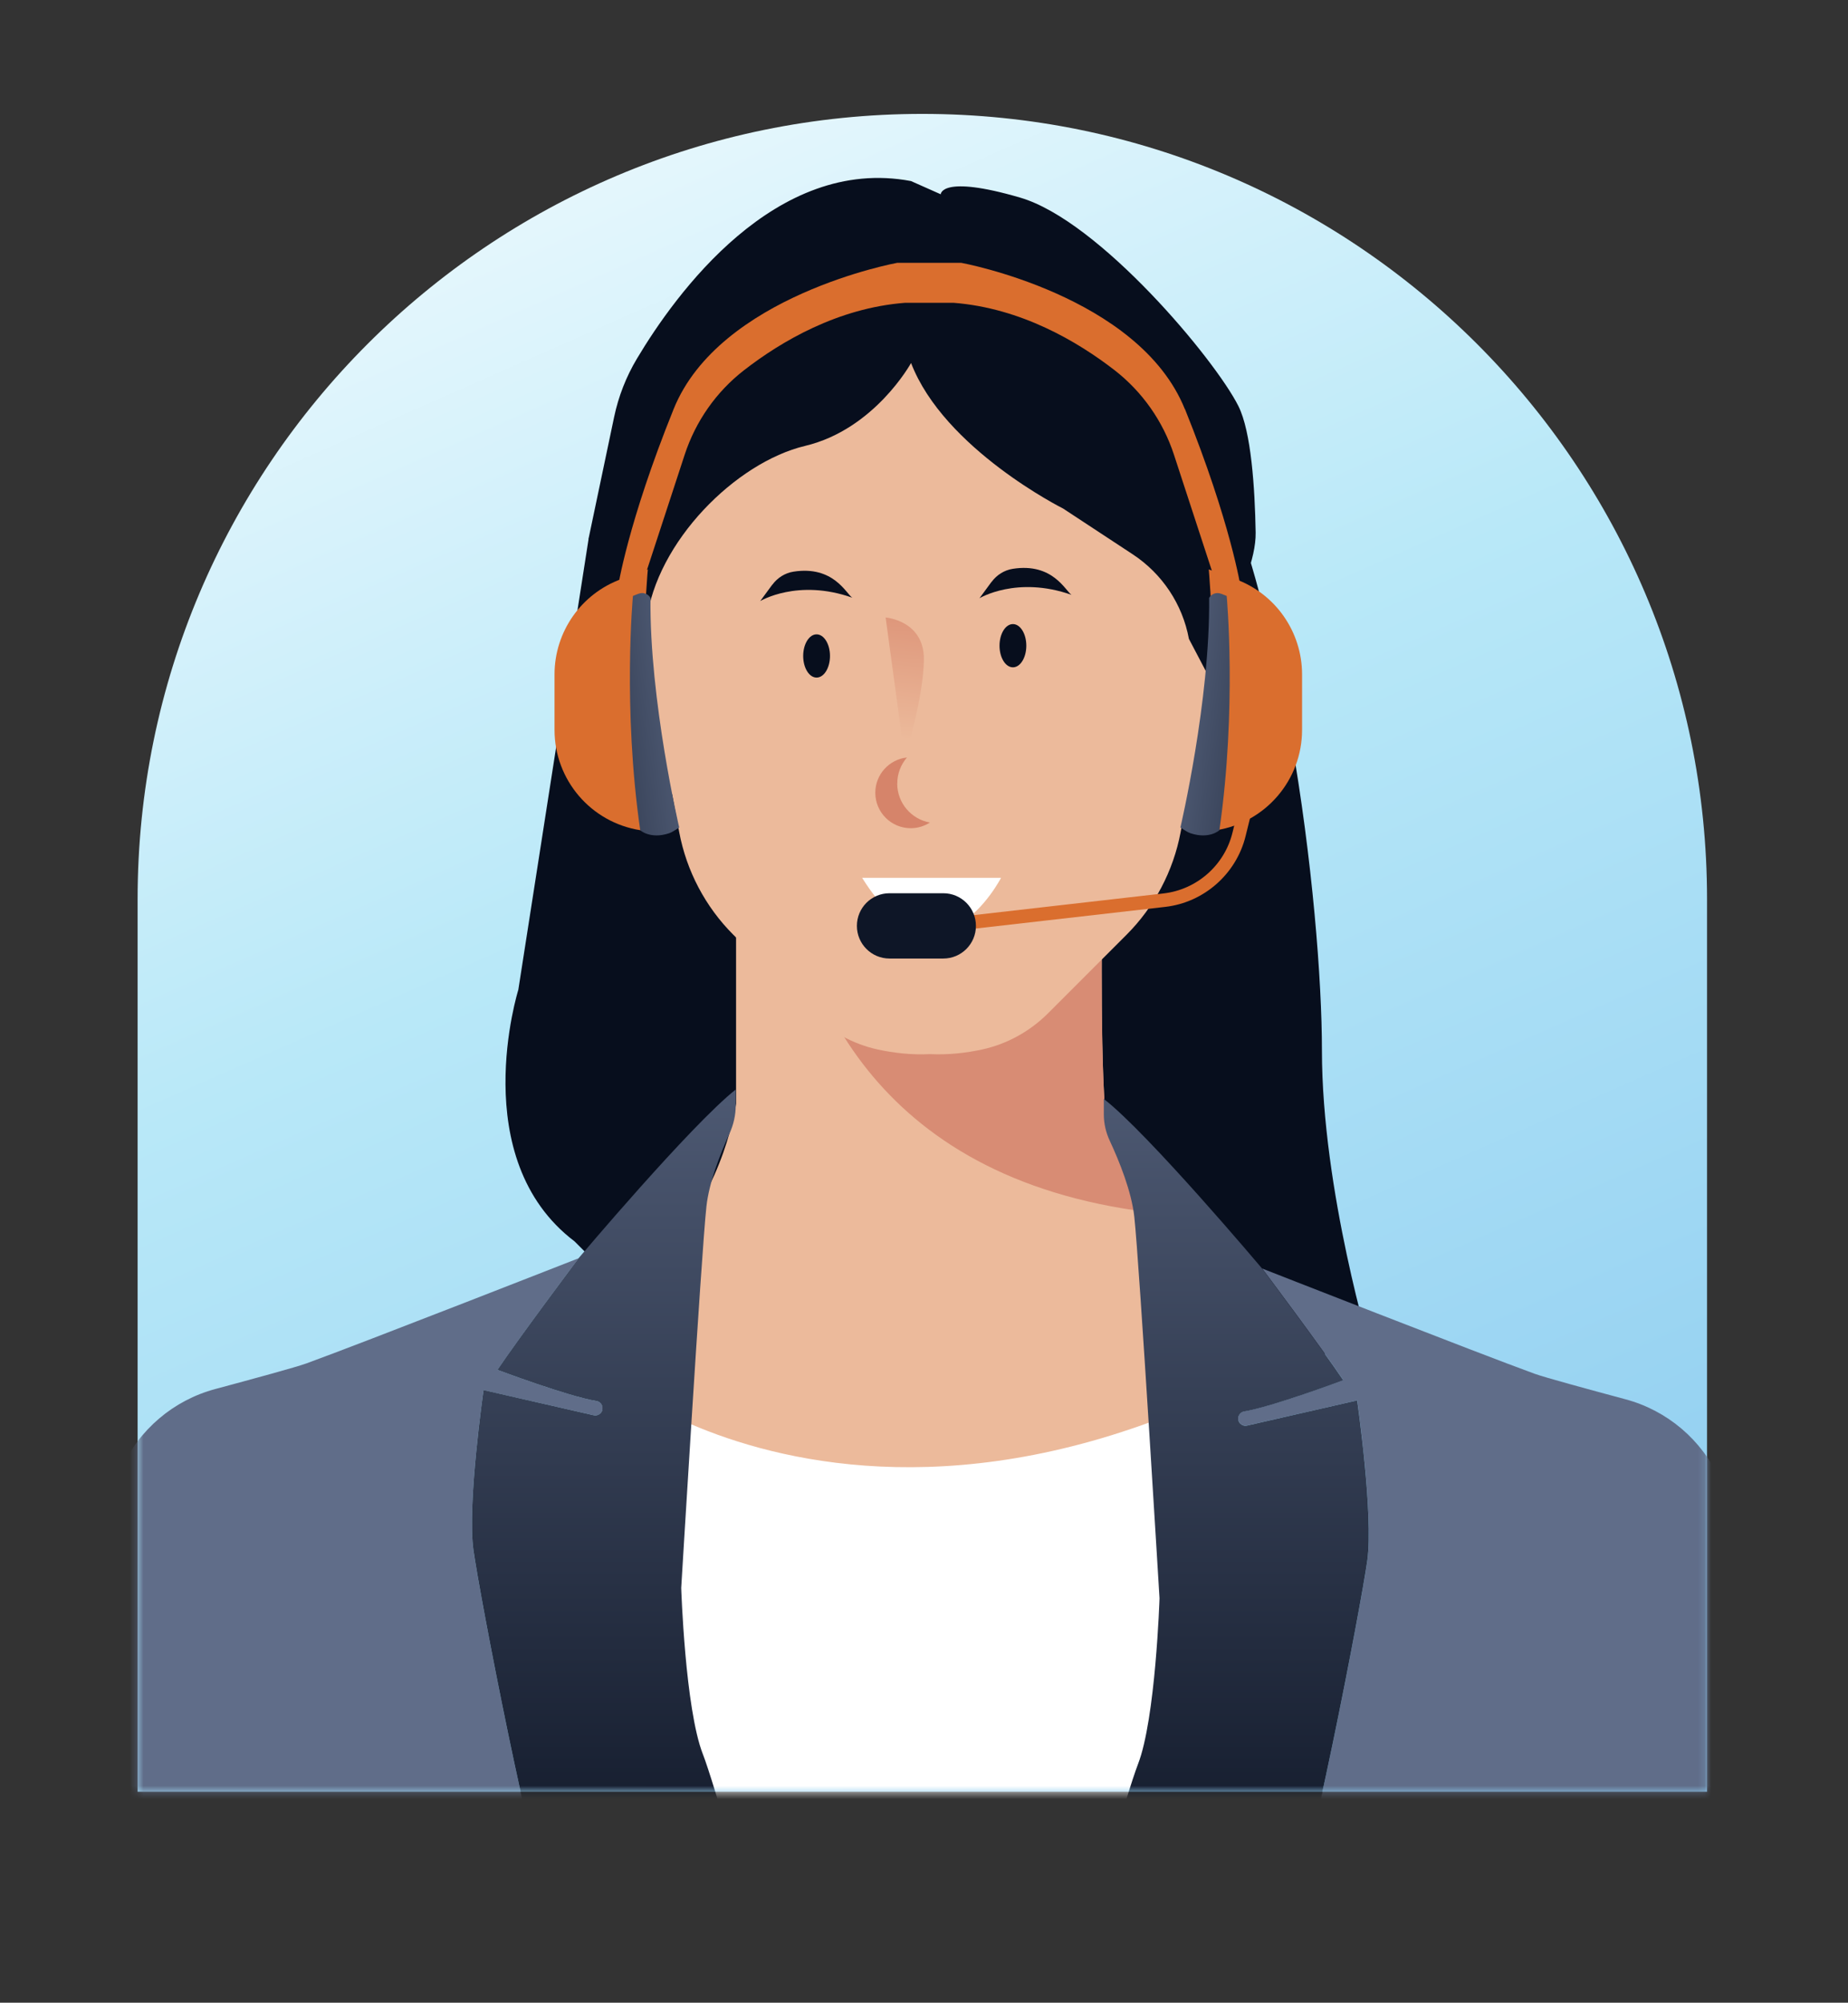 <svg width="277" height="300" viewBox="0 0 277 300" fill="none" xmlns="http://www.w3.org/2000/svg">
<rect x="0" y="0" width="277" height="300" fill="#333333" stroke="none"/>
<path d="M138.249 17.062C203.166 17.062 255.871 69.767 255.871 134.684V268.401H20.626V134.684C20.626 69.767 73.331 17.062 138.249 17.062Z" fill="url(#paint0_linear_107_934)"/>
<mask id="mask0_107_934" style="mask-type:luminance" maskUnits="userSpaceOnUse" x="20" y="17" width="236" height="252">
<path d="M138.249 17.062C203.166 17.062 255.871 69.767 255.871 134.685V268.401H20.626V134.685C20.626 69.767 73.331 17.062 138.249 17.062Z" fill="white"/>
</mask>
<g mask="url(#mask0_107_934)">
<path d="M205.582 202.805H102.968L86.114 185.951C69.758 173.558 77.692 148.273 77.692 148.273L88.231 80.686L112.403 48.408L140.683 39.706L177.828 61.019C192.519 85.255 198.146 136.368 198.146 157.346C198.146 178.325 205.582 202.787 205.582 202.787V202.805Z" fill="#070E1D"/>
<path d="M185.463 110.042C185.463 110.042 183.418 123.666 174.562 124.344L179.845 102.208L185.463 105.446V110.042Z" fill="url(#paint1_linear_107_934)"/>
<path d="M92.999 102.208C92.999 102.208 90.782 117.026 102.362 119.405L98.616 96.246L92.999 102.208Z" fill="url(#paint2_linear_107_934)"/>
<path d="M116.98 160.567C115.65 161.987 104.233 166.257 100.823 184.214L180.504 190.764C180.504 190.764 171.847 163.407 160.702 162.267L116.98 160.567Z" fill="#070E1D"/>
<path d="M110.331 131.12V165.316C110.331 165.316 108.621 177.855 100.072 186.593L97.413 213.19C97.413 213.19 148.317 232.758 180.233 212.24L178.334 181.654C178.334 181.654 166.365 176.335 165.605 165.886C164.845 155.437 165.225 132.64 165.225 132.64L110.331 131.12Z" fill="#ECBA9B"/>
<path d="M165.614 165.877C164.854 155.428 165.234 132.631 165.234 132.631L117.731 131.319C120.997 151.14 133.589 179.302 178.37 182.161L178.343 181.636C178.343 181.636 166.374 176.317 165.614 165.868V165.877Z" fill="#D88C74"/>
<path d="M182.522 67.107C180.622 56.279 173.973 50.2 173.973 50.2C166.383 37.29 139.397 35.001 139.397 35.001C139.397 35.001 112.412 37.29 104.822 50.2C104.822 50.2 98.172 56.279 96.273 67.107C94.373 77.936 96.273 95.224 96.273 95.224L101.809 124.652C102.904 130.478 105.735 135.843 109.924 140.031L121.657 151.765C124.38 154.487 127.827 156.405 131.599 157.22C133.87 157.708 136.557 158.052 139.388 157.907C142.229 158.043 144.916 157.708 147.177 157.22C150.95 156.405 154.387 154.497 157.119 151.765L168.853 140.031C173.041 135.843 175.873 130.478 176.967 124.652L182.504 95.224C182.504 95.224 184.404 77.936 182.504 67.107H182.522Z" fill="#ECBA9B"/>
<path d="M148.634 87.145L146.816 89.615C146.816 89.615 152.434 86.214 160.612 89.109C159.689 88.493 157.798 84.269 151.801 85.209C150.534 85.409 149.403 86.123 148.643 87.154L148.634 87.145Z" fill="#070E1D"/>
<path d="M115.768 87.57L113.95 90.04C113.95 90.04 119.568 86.638 127.746 89.533C126.823 88.918 124.932 84.694 118.934 85.634C117.668 85.833 116.537 86.548 115.777 87.579L115.768 87.57Z" fill="#070E1D"/>
<path d="M129.229 131.5H150.045C150.045 131.5 140.655 149.756 129.229 131.5Z" fill="white"/>
<path d="M134.494 117.361C134.494 115.877 135.045 114.511 135.941 113.471C133.281 113.76 131.201 116.013 131.201 118.754C131.201 121.685 133.58 124.064 136.511 124.064C137.569 124.064 138.555 123.748 139.388 123.214C136.601 122.726 134.485 120.292 134.485 117.361H134.494Z" fill="#D6846A"/>
<path d="M132.757 92.501C132.757 92.501 138.546 92.953 138.483 98.806C138.42 104.659 135.615 113.597 135.615 113.597L132.748 92.501H132.757Z" fill="url(#paint3_linear_107_934)"/>
<path d="M174.372 237.878C174.372 237.878 173.648 225.928 172.825 212.883C139.416 225.222 114.637 218.347 102.379 212.819C101.547 225.882 100.833 237.878 100.833 237.878C100.833 237.878 101.411 255.926 104.071 262.765C105.781 267.171 111.136 286.033 114.71 298.879C123.946 300.634 133.472 301.547 143.215 301.547C148.888 301.547 154.478 301.231 159.997 300.634C163.561 287.824 169.333 267.388 171.133 262.765C173.793 255.926 174.372 237.878 174.372 237.878Z" fill="white"/>
<path d="M83.409 288.765C79.763 279.963 71.902 238.964 70.961 232.179C70.011 225.34 72.481 208.242 72.481 208.242L88.954 211.996C89.335 212.087 89.733 211.969 89.995 211.716C90.004 211.707 90.022 211.689 90.031 211.68C90.058 211.653 90.085 211.625 90.103 211.589C90.121 211.562 90.14 211.535 90.158 211.508C90.176 211.481 90.185 211.454 90.203 211.426C90.221 211.39 90.239 211.345 90.257 211.3C90.257 211.3 90.257 211.282 90.266 211.273C90.293 211.2 90.302 211.128 90.311 211.056C90.311 211.056 90.311 211.037 90.311 211.028C90.311 210.956 90.311 210.893 90.311 210.82C90.311 210.811 90.311 210.802 90.311 210.793C90.311 210.73 90.284 210.657 90.266 210.594C90.266 210.594 90.266 210.576 90.257 210.567C90.23 210.504 90.203 210.44 90.167 210.386C90.167 210.386 90.158 210.368 90.149 210.359C90.112 210.305 90.076 210.25 90.031 210.196L90.013 210.178C89.968 210.133 89.913 210.088 89.859 210.042C89.859 210.042 89.85 210.042 89.841 210.033C89.778 209.997 89.714 209.961 89.651 209.934C89.651 209.934 89.651 209.934 89.633 209.934C89.561 209.907 89.488 209.889 89.407 209.87C85.2 209.183 74.571 205.202 74.571 205.202C77.61 200.643 86.729 188.484 86.729 188.484C86.729 188.484 54.252 201.213 45.884 204.253C44.382 204.795 38.014 206.532 32.287 208.07C26.018 209.744 20.825 214.149 18.157 220.066C9.02 240.294 -11.688 286.639 -12.33 292.42C-12.231 292.42 83.481 288.756 83.4 288.765H83.409Z" fill="#606D89"/>
<path d="M192.509 290.302C196.155 281.5 204.017 240.501 204.957 233.716C205.907 226.877 203.438 209.779 203.438 209.779L186.964 213.534C186.584 213.624 186.186 213.506 185.924 213.253C185.915 213.244 185.896 213.226 185.887 213.217C185.86 213.19 185.833 213.163 185.815 213.126C185.797 213.099 185.779 213.072 185.761 213.045C185.743 213.018 185.734 212.991 185.715 212.964C185.697 212.927 185.679 212.882 185.661 212.837C185.661 212.837 185.661 212.819 185.652 212.81C185.625 212.737 185.616 212.665 185.607 212.593C185.607 212.593 185.607 212.575 185.607 212.566C185.607 212.493 185.607 212.43 185.607 212.358C185.607 212.348 185.607 212.339 185.607 212.33C185.607 212.267 185.634 212.195 185.652 212.131C185.652 212.131 185.652 212.113 185.661 212.104C185.688 212.041 185.715 211.978 185.752 211.923C185.752 211.923 185.761 211.905 185.77 211.896C185.806 211.842 185.842 211.788 185.887 211.733L185.905 211.715C185.951 211.67 186.005 211.625 186.059 211.58C186.059 211.58 186.068 211.58 186.077 211.57C186.141 211.534 186.204 211.498 186.267 211.471C186.267 211.471 186.267 211.471 186.285 211.471C186.358 211.444 186.43 211.426 186.512 211.408C190.718 210.72 201.348 206.74 201.348 206.74C198.308 202.18 189.189 190.022 189.189 190.022C189.189 190.022 221.666 202.75 230.034 205.79C231.536 206.333 237.905 208.069 243.631 209.607C249.9 211.281 255.093 215.687 257.762 221.603C266.899 241.831 287.606 288.176 288.249 293.957C288.149 293.957 192.437 290.293 192.518 290.302H192.509Z" fill="#606D89"/>
<path d="M203.429 209.779L186.919 213.552C186.548 213.633 186.177 213.515 185.915 213.262C185.906 213.253 185.888 213.235 185.879 213.226C185.852 213.199 185.824 213.172 185.806 213.136C185.788 213.108 185.77 213.081 185.752 213.054C185.734 213.027 185.725 213 185.707 212.973C185.707 212.955 185.689 212.946 185.68 212.927C185.671 212.9 185.662 212.873 185.653 212.846V212.828C185.625 212.747 185.616 212.674 185.607 212.611C185.607 212.611 185.607 212.593 185.607 212.584C185.607 212.511 185.607 212.448 185.607 212.376C185.607 212.367 185.607 212.358 185.607 212.348C185.607 212.285 185.634 212.213 185.653 212.149C185.653 212.149 185.653 212.131 185.662 212.122C185.689 212.059 185.716 211.996 185.752 211.941C185.752 211.941 185.761 211.923 185.77 211.914C185.806 211.86 185.843 211.806 185.888 211.751L185.906 211.733C185.951 211.688 186.005 211.643 186.06 211.598C186.06 211.598 186.078 211.598 186.078 211.589C186.132 211.552 186.195 211.516 186.268 211.489C186.268 211.489 186.268 211.489 186.286 211.489C186.358 211.462 186.431 211.435 186.512 211.426C190.719 210.738 201.348 206.758 201.348 206.758C198.309 202.198 189.19 190.04 189.19 190.04C189.19 190.04 172.092 169.758 165.452 164.619V166.908C165.452 168.283 165.759 169.631 166.338 170.87C167.804 174.018 169.604 178.487 170.02 182.26C170.4 185.661 171.386 200.606 172.255 214.366C173.078 227.429 173.802 239.425 173.802 239.425C173.802 239.425 173.223 257.472 170.563 264.312C168.853 268.726 163.507 287.579 159.924 300.425C166.863 299.104 173.63 297.322 180.198 295.097C184.386 293.676 188.484 292.084 192.501 290.32C196.146 281.518 204.008 240.519 204.949 233.734C205.899 226.895 203.429 209.797 203.429 209.797V209.779Z" fill="url(#paint4_linear_107_934)"/>
<path d="M105.347 262.756C102.688 255.917 102.109 237.869 102.109 237.869C102.109 237.869 102.832 225.873 103.656 212.81C104.524 199.06 105.51 184.106 105.89 180.704C106.288 177.122 107.926 172.915 109.346 169.803C109.952 168.473 110.278 167.035 110.278 165.578V163.208C103.52 168.564 86.721 188.484 86.721 188.484C86.721 188.484 77.602 200.643 74.562 205.202C74.562 205.202 85.192 209.192 89.398 209.87C89.48 209.879 89.552 209.906 89.624 209.933C89.624 209.933 89.624 209.933 89.643 209.933C89.715 209.961 89.778 209.997 89.833 210.033C89.833 210.033 89.842 210.033 89.851 210.042C89.905 210.078 89.959 210.132 90.004 210.178C90.004 210.178 90.023 210.187 90.023 210.196C90.068 210.241 90.113 210.295 90.14 210.359C90.14 210.359 90.149 210.377 90.158 210.386C90.195 210.44 90.222 210.503 90.249 210.567C90.249 210.567 90.249 210.585 90.258 210.594C90.276 210.657 90.294 210.72 90.303 210.793C90.303 210.802 90.303 210.811 90.303 210.82C90.303 210.892 90.303 210.956 90.303 211.028C90.303 211.028 90.303 211.046 90.303 211.055C90.303 211.128 90.276 211.2 90.258 211.272C90.258 211.272 90.258 211.29 90.258 211.299C90.258 211.327 90.24 211.354 90.231 211.381C90.231 211.399 90.213 211.408 90.204 211.426C90.185 211.453 90.176 211.48 90.158 211.508C90.14 211.535 90.122 211.562 90.104 211.589C90.077 211.625 90.059 211.652 90.032 211.679C90.023 211.688 90.004 211.707 89.995 211.716C89.733 211.969 89.362 212.086 88.991 212.005L72.481 208.233C72.481 208.233 70.012 225.331 70.962 232.17C71.902 238.955 79.764 279.953 83.41 288.756C87.417 290.52 91.524 292.112 95.713 293.532C102.281 295.758 109.047 297.54 115.986 298.86C112.404 286.014 107.057 267.162 105.347 262.747V262.756Z" fill="url(#paint5_linear_107_934)"/>
<path d="M136.549 54.397C136.549 54.397 131.094 64.312 120.69 66.791C110.278 69.269 98.381 81.165 96.898 93.062L98.029 103.908L92.917 84.241C92.917 84.241 88.222 80.695 88.222 80.686L92.049 62.484C92.7 59.382 93.858 56.414 95.487 53.7C101.222 44.093 116.212 23.286 136.549 27.122L141.008 29.103C141.008 29.103 141.009 26.127 152.905 29.6C164.801 33.074 182.152 53.89 185.626 60.829C187.544 64.665 188.096 73.051 188.213 79.781C188.276 83.735 185.888 89.009 184.187 92.257C183.066 94.4 182.279 96.698 181.89 99.087L181.437 101.846L178.208 95.703C177.249 90.52 174.209 85.951 169.804 83.047L159.355 76.181C159.355 76.181 141.506 67.261 136.558 54.37L136.549 54.397Z" fill="#070E1D"/>
<path d="M122.399 101.502C123.509 101.502 124.408 100.052 124.408 98.263C124.408 96.475 123.509 95.025 122.399 95.025C121.29 95.025 120.391 96.475 120.391 98.263C120.391 100.052 121.29 101.502 122.399 101.502Z" fill="#070E1D"/>
<path d="M151.828 99.964C152.937 99.964 153.836 98.514 153.836 96.725C153.836 94.936 152.937 93.487 151.828 93.487C150.719 93.487 149.82 94.936 149.82 96.725C149.82 98.514 150.719 99.964 151.828 99.964Z" fill="#070E1D"/>
</g>
<path d="M177.601 61.29C170.707 44.219 144.074 39.37 144.074 39.37H134.494C134.494 39.37 107.852 44.228 100.968 61.29C94.074 78.361 92.609 88.05 92.609 88.05L96.571 86.611L102.623 68.129C104.27 63.099 107.364 58.676 111.552 55.437C117.062 51.167 125.556 46.137 135.67 45.359H142.926C153.04 46.146 161.534 51.176 167.043 55.437C171.223 58.676 174.326 63.099 175.972 68.129L182.015 86.611L185.978 88.05C185.978 88.05 184.503 78.361 177.619 61.29H177.601Z" fill="#DA6E2E"/>
<path d="M97.105 85.299C97.105 85.299 95.214 105.31 98.209 124.715L95.965 124.362C88.565 123.195 83.119 116.826 83.119 109.336V101.031C83.119 94.635 87.127 88.918 93.143 86.738L97.105 85.299Z" fill="#DA6E2E"/>
<path d="M139.388 139.877L139.162 137.86L174.416 133.834C179.383 133.264 183.526 129.627 184.729 124.769L186.647 117.016L188.619 117.505L186.701 125.258C185.299 130.93 180.459 135.191 174.652 135.851L139.397 139.877H139.388Z" fill="#DA6E2E"/>
<path d="M181.183 85.299C181.183 85.299 183.074 105.31 180.08 124.715L182.323 124.362C189.723 123.195 195.169 116.826 195.169 109.336V101.031C195.169 94.635 191.162 88.918 185.146 86.738L181.183 85.299Z" fill="#DA6E2E"/>
<path d="M141.396 133.807H133.327C130.629 133.807 128.442 135.994 128.442 138.692V138.701C128.442 141.399 130.629 143.586 133.327 143.586H141.396C144.094 143.586 146.282 141.399 146.282 138.701V138.692C146.282 135.994 144.094 133.807 141.396 133.807Z" fill="#0E1627"/>
<path d="M95.712 88.936L94.871 89.271C94.871 89.271 93.315 105.998 95.965 124.371C95.965 124.371 97.476 125.764 100.308 124.815C100.543 124.733 100.76 124.625 100.968 124.489L101.809 123.964C101.809 123.964 97.331 104.894 97.503 89.569C97.141 88.936 96.382 88.674 95.712 88.945V88.936Z" fill="url(#paint6_linear_107_934)"/>
<path d="M183.029 88.936L183.87 89.271C183.87 89.271 185.426 105.998 182.776 124.371C182.776 124.371 181.265 125.764 178.433 124.815C178.198 124.733 177.981 124.625 177.773 124.489L176.932 123.964C176.932 123.964 181.41 104.894 181.238 89.569C181.6 88.936 182.36 88.674 183.029 88.945V88.936Z" fill="url(#paint7_linear_107_934)"/>
<defs>
<linearGradient id="paint0_linear_107_934" x1="11.552" y1="-97.53" x2="179.112" y2="281.527" gradientUnits="userSpaceOnUse">
<stop offset="0.2" stop-color="white"/>
<stop offset="0.6" stop-color="#B8E8F8"/>
<stop offset="1" stop-color="#8FCDF0"/>
</linearGradient>
<linearGradient id="paint1_linear_107_934" x1="180.017" y1="94.247" x2="180.017" y2="125.792" gradientUnits="userSpaceOnUse">
<stop stop-color="#D68369"/>
<stop offset="1" stop-color="#F4BC9B"/>
</linearGradient>
<linearGradient id="paint2_linear_107_934" x1="97.594" y1="87.924" x2="97.594" y2="120.916" gradientUnits="userSpaceOnUse">
<stop stop-color="#D68369"/>
<stop offset="1" stop-color="#F4BC9B"/>
</linearGradient>
<linearGradient id="paint3_linear_107_934" x1="136.99" y1="82.513" x2="134.159" y2="110.648" gradientUnits="userSpaceOnUse">
<stop stop-color="#D68369"/>
<stop offset="1" stop-color="#ECBA9B"/>
</linearGradient>
<linearGradient id="paint4_linear_107_934" x1="182.541" y1="345.296" x2="182.541" y2="125.991" gradientUnits="userSpaceOnUse">
<stop offset="0.2" stop-color="#070E1D"/>
<stop offset="1" stop-color="#606D89"/>
</linearGradient>
<linearGradient id="paint5_linear_107_934" x1="93.379" y1="345.296" x2="93.379" y2="125.991" gradientUnits="userSpaceOnUse">
<stop offset="0.2" stop-color="#070E1D"/>
<stop offset="1" stop-color="#606D89"/>
</linearGradient>
<linearGradient id="paint6_linear_107_934" x1="61.236" y1="111.733" x2="109.001" y2="105.473" gradientUnits="userSpaceOnUse">
<stop offset="0.2" stop-color="#070E1D"/>
<stop offset="1" stop-color="#606D89"/>
</linearGradient>
<linearGradient id="paint7_linear_107_934" x1="217.505" y1="111.733" x2="169.74" y2="105.473" gradientUnits="userSpaceOnUse">
<stop offset="0.2" stop-color="#070E1D"/>
<stop offset="1" stop-color="#606D89"/>
</linearGradient>
</defs>
</svg>
